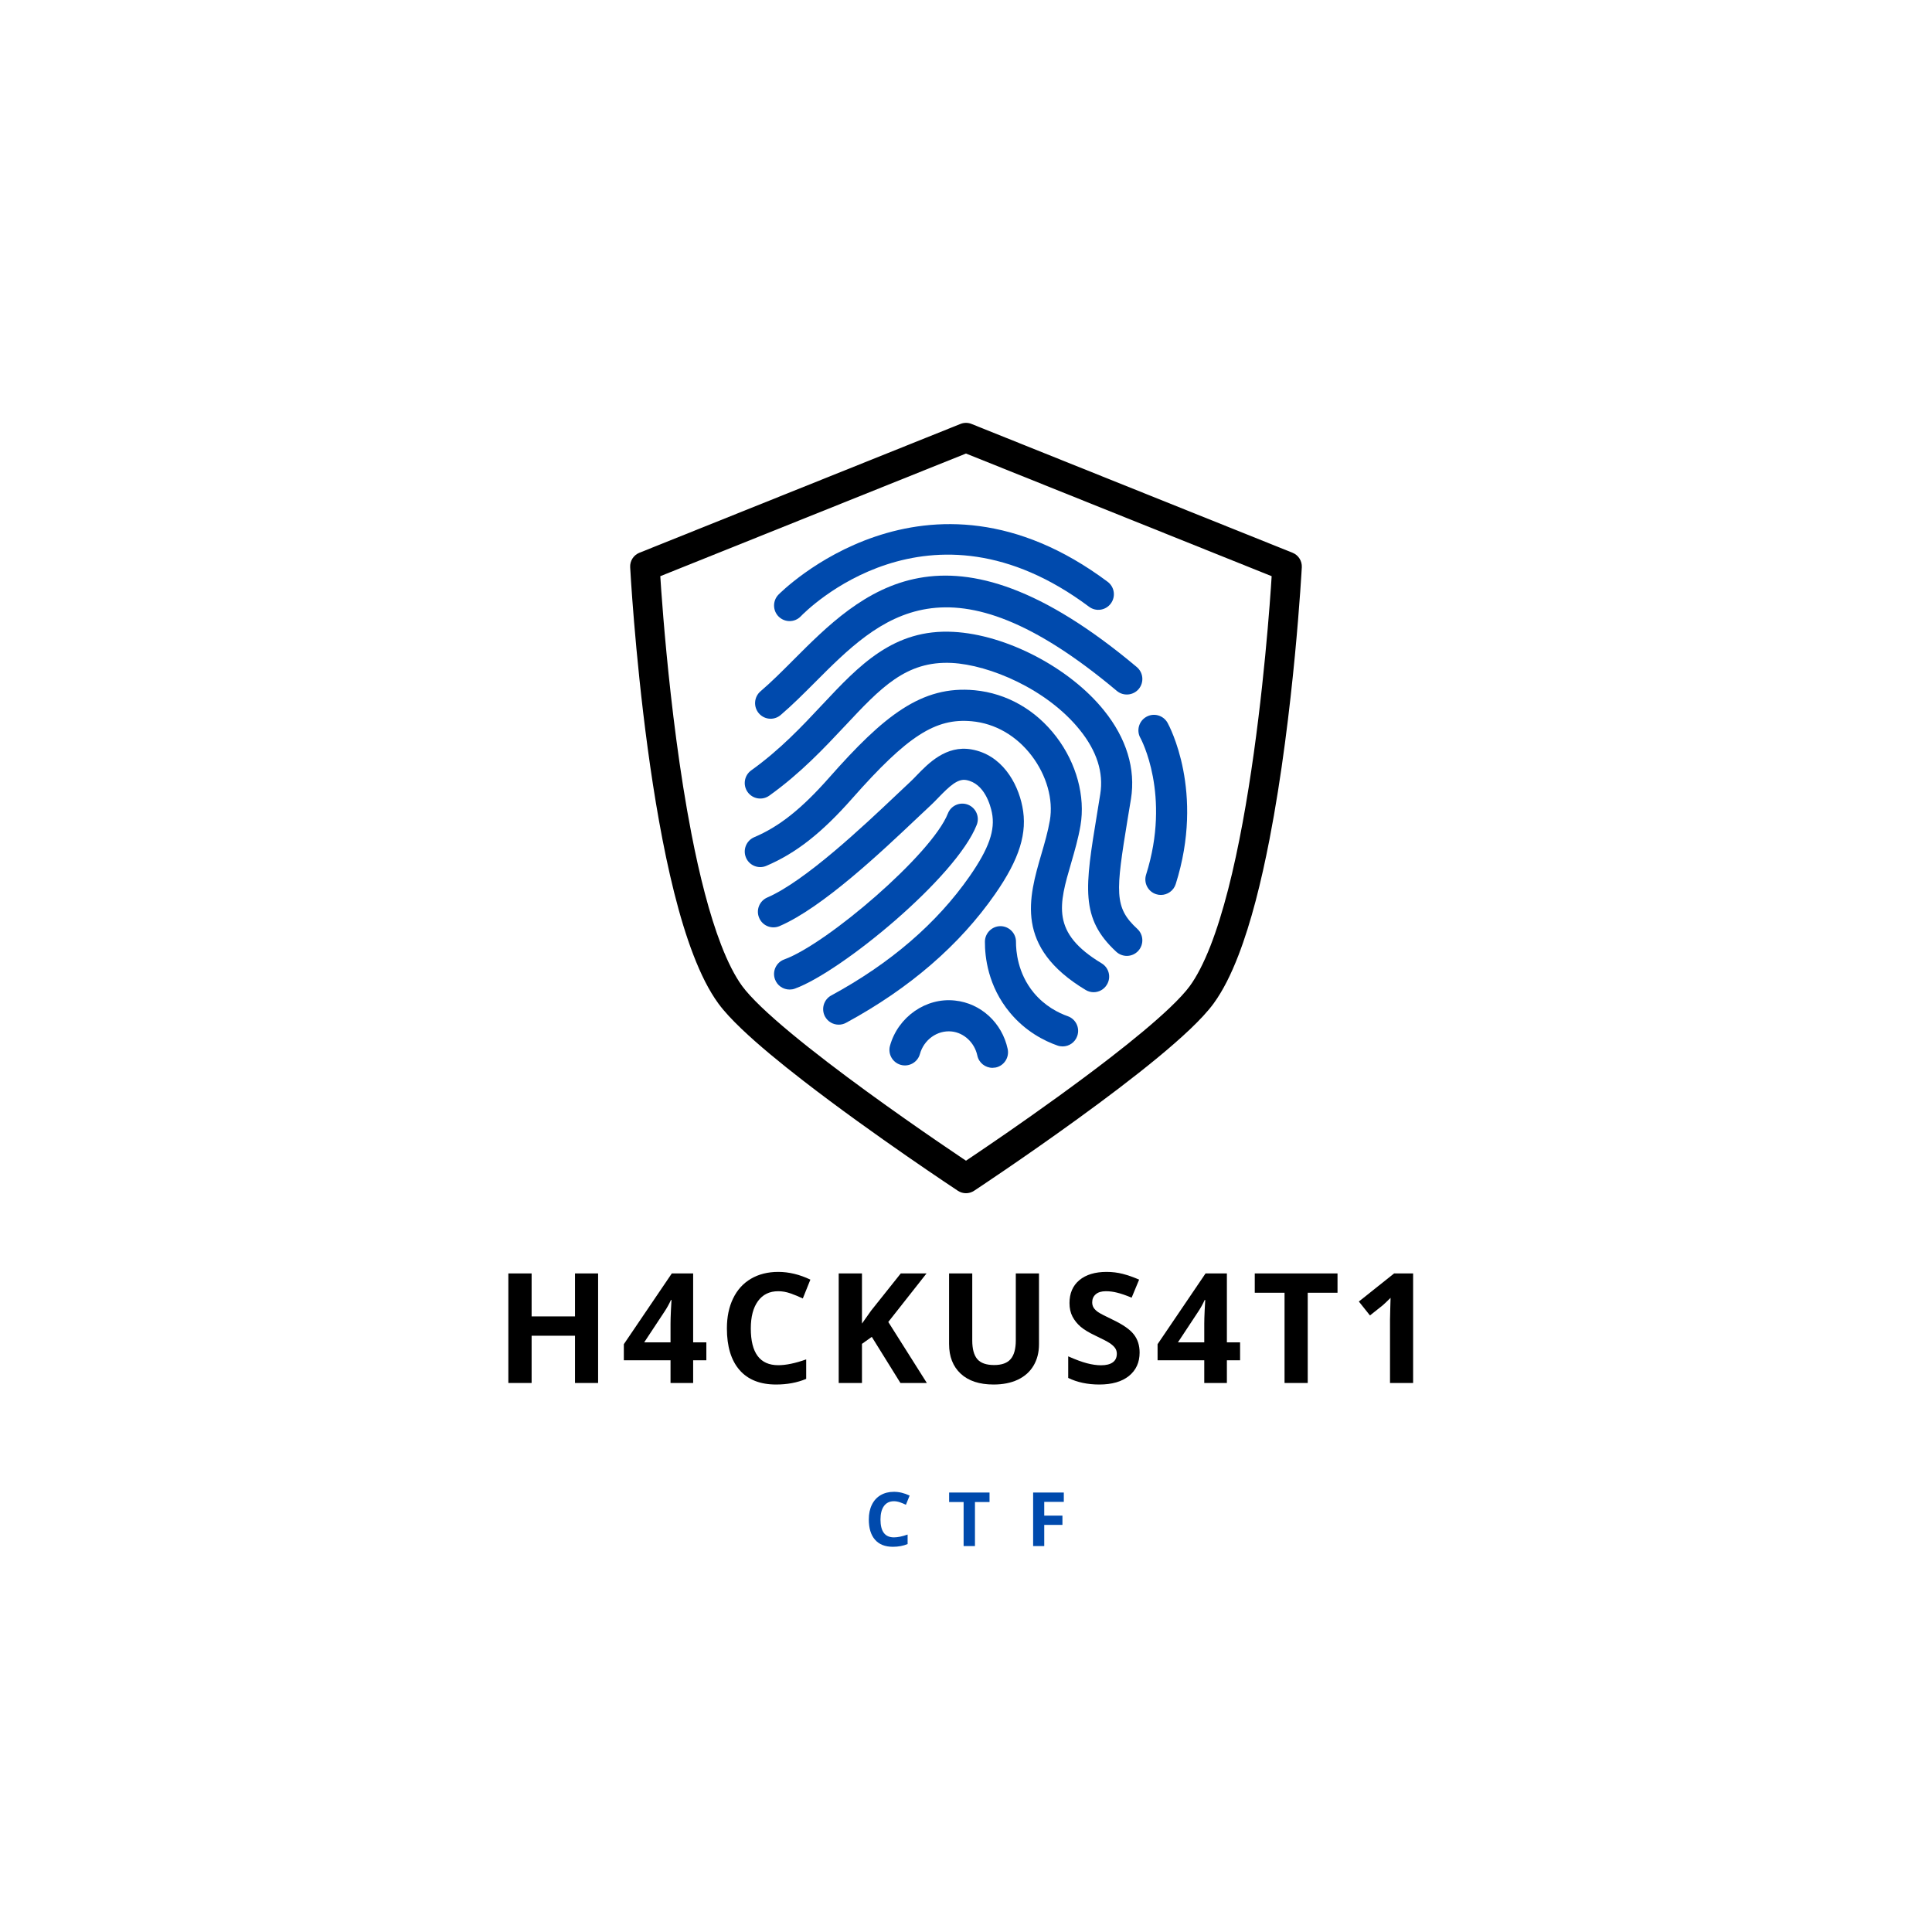 <svg xmlns="http://www.w3.org/2000/svg" xmlns:xlink="http://www.w3.org/1999/xlink" width="500" zoomAndPan="magnify" viewBox="0 0 375 375" height="500" preserveAspectRatio="xMidYMid meet" version="1.0"><defs><g/><clipPath id="id1"><path d="M 122.25 82 L 252.75 82 L 252.75 231.883 L 122.25 231.883 Z M 122.25 82 " clip-rule="nonzero"/></clipPath><clipPath id="id2"><path d="M 144.227 122 L 222 122 L 222 186 L 144.227 186 Z M 144.227 122 " clip-rule="nonzero"/></clipPath><clipPath id="id3"><path d="M 220 138 L 230.41 138 L 230.41 173.953 L 220 173.953 Z M 220 138 " clip-rule="nonzero"/></clipPath><clipPath id="id4"><path d="M 144.227 133 L 216 133 L 216 193 L 144.227 193 Z M 144.227 133 " clip-rule="nonzero"/></clipPath><clipPath id="id5"><path d="M 172 194 L 196 194 L 196 207.266 L 172 207.266 Z M 172 194 " clip-rule="nonzero"/></clipPath></defs><rect x="-37.5" width="450" fill="#ffffff" y="-37.5" height="450" fill-opacity="1"/><rect x="-37.5" width="450" fill="#ffffff" y="-37.5" height="450" fill-opacity="1"/><rect x="-37.5" width="450" fill="#ffffff" y="-37.5" height="450" fill-opacity="1"/><rect x="-37.5" width="450" fill="#ffffff" y="-37.5" height="450" fill-opacity="1"/><g clip-path="url(#id1)"><path fill="#000000" d="M 187.496 84.941 L 186.43 82.285 L 124.109 107.289 C 122.969 107.746 122.25 108.875 122.316 110.102 C 122.316 110.148 123.188 126.508 125.711 145.188 C 126.973 154.527 128.648 164.445 130.855 173.242 C 131.961 177.645 133.199 181.762 134.609 185.41 C 136.02 189.062 137.582 192.242 139.445 194.793 C 140.578 196.336 142.109 197.961 143.957 199.727 C 147.188 202.809 151.395 206.273 155.922 209.777 C 162.707 215.035 170.191 220.359 175.996 224.383 C 181.793 228.402 185.906 231.117 185.918 231.125 C 186.879 231.762 188.117 231.762 189.074 231.125 C 189.098 231.113 198.633 224.82 209.16 217.184 C 214.43 213.367 219.941 209.215 224.664 205.32 C 227.027 203.371 229.188 201.488 231.039 199.727 C 232.887 197.961 234.414 196.336 235.551 194.793 C 237.41 192.242 238.977 189.062 240.387 185.41 C 242.848 179.027 244.805 171.188 246.402 162.965 C 248.797 150.629 250.359 137.441 251.332 127.312 C 252.301 117.188 252.676 110.133 252.68 110.102 C 252.742 108.875 252.023 107.746 250.883 107.289 L 188.566 82.285 C 187.887 82.008 187.109 82.008 186.43 82.285 L 187.496 84.941 L 186.43 87.602 L 248.75 112.609 L 249.816 109.949 L 246.957 109.797 C 246.957 109.797 246.953 109.855 246.945 109.977 C 246.84 111.848 245.879 128.191 243.367 146.152 C 242.113 155.125 240.473 164.508 238.383 172.637 C 237.336 176.699 236.18 180.453 234.922 183.664 C 233.664 186.871 232.297 189.539 230.926 191.41 C 230.133 192.496 228.789 193.957 227.082 195.582 C 224.094 198.43 219.996 201.816 215.562 205.25 C 208.91 210.402 201.484 215.688 195.738 219.676 C 192.859 221.668 190.402 223.336 188.664 224.508 C 187.797 225.094 187.109 225.555 186.641 225.867 C 186.402 226.023 186.223 226.145 186.102 226.227 C 185.98 226.305 185.918 226.344 185.918 226.344 L 187.496 228.734 L 189.074 226.344 C 189.074 226.344 189.043 226.32 188.973 226.273 C 187.871 225.547 178.355 219.223 168.219 211.836 C 163.152 208.145 157.93 204.18 153.551 200.547 C 151.359 198.73 149.383 196.992 147.75 195.43 C 146.121 193.867 144.836 192.461 144.066 191.41 C 142.652 189.477 141.238 186.699 139.953 183.348 C 137.688 177.484 135.77 169.898 134.215 161.871 C 131.875 149.828 130.324 136.781 129.367 126.766 C 128.887 121.762 128.555 117.512 128.34 114.516 C 128.234 113.02 128.16 111.836 128.109 111.027 C 128.086 110.625 128.066 110.312 128.055 110.105 C 128.047 110.004 128.043 109.926 128.039 109.871 C 128.039 109.82 128.035 109.797 128.035 109.797 L 125.176 109.949 L 126.242 112.609 L 188.566 87.602 L 187.496 84.941 L 186.43 87.602 L 187.496 84.941 " fill-opacity="1" fill-rule="nonzero"/></g><path fill="#004aad" d="M 153.266 120.555 C 152.508 120.555 151.754 120.27 151.164 119.707 C 149.973 118.551 149.934 116.637 151.086 115.434 C 151.367 115.148 179.617 86.48 215 112.93 C 216.332 113.93 216.598 115.816 215.602 117.152 C 214.613 118.488 212.719 118.77 211.387 117.77 C 180.219 94.465 156.43 118.59 155.43 119.629 C 154.84 120.246 154.047 120.555 153.266 120.555 " fill-opacity="1" fill-rule="nonzero"/><path fill="#004aad" d="M 149.574 139.508 C 148.73 139.508 147.883 139.148 147.281 138.441 C 146.207 137.172 146.348 135.273 147.617 134.18 C 149.691 132.41 151.754 130.344 153.93 128.164 C 167.164 114.895 183.637 98.391 220.648 129.473 C 221.93 130.551 222.094 132.449 221.031 133.73 C 219.957 135.004 218.047 135.168 216.777 134.105 C 183.996 106.578 170.879 119.719 158.195 132.438 C 155.93 134.707 153.789 136.852 151.535 138.777 C 150.973 139.262 150.266 139.508 149.574 139.508 " fill-opacity="1" fill-rule="nonzero"/><g clip-path="url(#id2)"><path fill="#004aad" d="M 218.715 185.539 C 217.984 185.539 217.254 185.27 216.676 184.746 C 209.617 178.227 210.59 172.27 212.949 157.898 L 213.562 154.113 C 214.23 149.965 212.898 145.77 209.578 141.664 C 203.188 133.73 192.016 129.047 184.738 128.676 C 175.848 128.238 170.918 133.527 164.012 140.895 C 159.977 145.191 155.418 150.07 149.32 154.434 C 147.961 155.406 146.078 155.086 145.117 153.738 C 144.145 152.379 144.465 150.492 145.809 149.531 C 151.422 145.5 155.598 141.059 159.617 136.762 C 166.727 129.191 173.414 122.016 185.059 122.645 C 195.309 123.184 207.594 129.586 214.27 137.879 C 218.648 143.293 220.457 149.246 219.52 155.074 L 218.891 158.871 C 216.535 173.27 216.227 176.121 220.762 180.305 C 221.98 181.434 222.055 183.332 220.93 184.566 C 220.34 185.207 219.531 185.539 218.715 185.539 " fill-opacity="1" fill-rule="nonzero"/></g><g clip-path="url(#id3)"><path fill="#004aad" d="M 225.336 173.707 C 225.027 173.707 224.723 173.668 224.414 173.566 C 222.824 173.066 221.953 171.371 222.453 169.781 C 227.359 154.266 221.418 143.344 221.352 143.242 C 220.531 141.793 221.059 139.945 222.504 139.137 C 223.965 138.312 225.797 138.84 226.617 140.289 C 226.91 140.828 233.895 153.625 228.207 171.602 C 227.797 172.887 226.605 173.707 225.336 173.707 " fill-opacity="1" fill-rule="nonzero"/></g><g clip-path="url(#id4)"><path fill="#004aad" d="M 212.27 192.586 C 211.746 192.586 211.207 192.445 210.719 192.148 C 196.883 183.832 199.664 174.234 202.137 165.766 C 202.766 163.621 203.406 161.402 203.777 159.246 C 204.48 155.188 203.148 150.492 200.242 146.68 C 197.281 142.793 193.156 140.418 188.633 139.996 C 181.59 139.34 176.156 142.816 165.434 154.957 C 159.492 161.695 154.496 165.609 148.742 168.062 C 147.219 168.715 145.438 167.996 144.797 166.469 C 144.145 164.93 144.859 163.16 146.387 162.504 C 151.266 160.438 155.609 156.973 160.926 150.953 C 171.547 138.918 178.898 133 189.199 133.977 C 195.422 134.578 201.035 137.773 205.031 143.012 C 208.938 148.133 210.695 154.586 209.719 160.258 C 209.285 162.773 208.594 165.148 207.926 167.457 C 205.531 175.645 203.969 181.047 213.82 186.977 C 215.254 187.836 215.715 189.684 214.855 191.109 C 214.293 192.059 213.293 192.586 212.27 192.586 " fill-opacity="1" fill-rule="nonzero"/></g><path fill="#004aad" d="M 162.797 198.887 C 161.719 198.887 160.684 198.32 160.133 197.309 C 159.352 195.844 159.887 194.008 161.348 193.215 C 172.828 186.988 181.859 179.199 188.211 170.074 C 191.965 164.672 193.219 161.094 192.527 157.719 C 192.258 156.395 191.121 152.031 187.52 151.402 C 185.879 151.109 184.277 152.621 182.203 154.754 C 181.68 155.305 181.164 155.832 180.668 156.293 C 179.898 157.012 178.977 157.871 177.949 158.848 C 171.098 165.328 159.645 176.172 151.316 179.754 C 149.793 180.406 148.012 179.715 147.359 178.172 C 146.691 176.645 147.398 174.875 148.922 174.207 C 156.273 171.039 167.676 160.258 173.812 154.457 C 174.852 153.469 175.785 152.586 176.578 151.852 C 177.004 151.469 177.426 151.02 177.875 150.559 C 180.168 148.184 183.625 144.602 188.559 145.461 C 194.398 146.477 197.5 151.84 198.434 156.523 C 199.473 161.633 197.895 166.715 193.156 173.527 C 186.266 183.434 176.527 191.855 164.219 198.527 C 163.77 198.77 163.27 198.887 162.797 198.887 " fill-opacity="1" fill-rule="nonzero"/><path fill="#004aad" d="M 153.266 192.07 C 152.023 192.07 150.867 191.316 150.422 190.082 C 149.855 188.516 150.664 186.785 152.238 186.219 C 160.516 183.219 180.883 165.777 183.984 157.898 C 184.586 156.344 186.34 155.586 187.891 156.191 C 189.43 156.805 190.195 158.551 189.582 160.105 C 185.586 170.293 163.309 188.621 154.289 191.891 C 153.945 192.02 153.598 192.07 153.266 192.07 " fill-opacity="1" fill-rule="nonzero"/><path fill="#004aad" d="M 206.262 203.109 C 205.93 203.109 205.582 203.059 205.262 202.941 C 202.727 202.055 199.074 200.223 196.027 196.551 C 191.746 191.406 191.156 185.707 191.172 182.77 C 191.184 181.113 192.543 179.766 194.195 179.766 L 194.219 179.766 C 195.871 179.789 197.219 181.152 197.203 182.82 C 197.191 184.512 197.5 188.891 200.652 192.688 C 202.828 195.305 205.441 196.602 207.246 197.242 C 208.824 197.797 209.645 199.516 209.094 201.082 C 208.668 202.324 207.504 203.109 206.262 203.109 " fill-opacity="1" fill-rule="nonzero"/><g clip-path="url(#id5)"><path fill="#004aad" d="M 192.645 207.266 C 191.246 207.266 189.992 206.293 189.699 204.879 C 189.16 202.375 187.109 200.453 184.703 200.207 C 181.934 199.926 179.32 201.801 178.551 204.598 C 178.105 206.203 176.426 207.137 174.836 206.688 C 173.234 206.238 172.301 204.57 172.75 202.969 C 174.312 197.371 179.742 193.586 185.344 194.203 C 190.375 194.727 194.5 198.516 195.59 203.609 C 195.938 205.25 194.898 206.855 193.273 207.203 L 192.645 207.266 " fill-opacity="1" fill-rule="nonzero"/></g><g fill="#000000" fill-opacity="1"><g transform="translate(95.998, 268.437)"><g><path d="M 20.094 0 L 15.609 0 L 15.609 -9.172 L 7.188 -9.172 L 7.188 0 L 2.672 0 L 2.672 -21.266 L 7.188 -21.266 L 7.188 -12.922 L 15.609 -12.922 L 15.609 -21.266 L 20.094 -21.266 Z M 20.094 0 "/></g></g></g><g fill="#000000" fill-opacity="1"><g transform="translate(120.571, 268.437)"><g><path d="M 16.531 -4.406 L 13.969 -4.406 L 13.969 0 L 9.578 0 L 9.578 -4.406 L 0.516 -4.406 L 0.516 -7.531 L 9.828 -21.266 L 13.969 -21.266 L 13.969 -7.891 L 16.531 -7.891 Z M 9.578 -7.891 L 9.578 -11.5 C 9.578 -12.102 9.602 -12.973 9.656 -14.109 C 9.707 -15.254 9.742 -15.922 9.766 -16.109 L 9.656 -16.109 C 9.301 -15.316 8.867 -14.539 8.359 -13.781 L 4.469 -7.891 Z M 9.578 -7.891 "/></g></g></g><g fill="#000000" fill-opacity="1"><g transform="translate(139.356, 268.437)"><g><path d="M 11.703 -17.812 C 10.004 -17.812 8.691 -17.172 7.766 -15.891 C 6.836 -14.617 6.375 -12.848 6.375 -10.578 C 6.375 -5.828 8.148 -3.453 11.703 -3.453 C 13.203 -3.453 15.008 -3.828 17.125 -4.578 L 17.125 -0.797 C 15.383 -0.066 13.438 0.297 11.281 0.297 C 8.188 0.297 5.82 -0.641 4.188 -2.516 C 2.551 -4.398 1.734 -7.094 1.734 -10.594 C 1.734 -12.812 2.133 -14.75 2.938 -16.406 C 3.738 -18.07 4.895 -19.348 6.406 -20.234 C 7.914 -21.117 9.68 -21.562 11.703 -21.562 C 13.766 -21.562 15.844 -21.062 17.938 -20.062 L 16.469 -16.406 C 15.676 -16.781 14.879 -17.109 14.078 -17.391 C 13.273 -17.672 12.484 -17.812 11.703 -17.812 Z M 11.703 -17.812 "/></g></g></g><g fill="#000000" fill-opacity="1"><g transform="translate(160.12, 268.437)"><g><path d="M 19.781 0 L 14.656 0 L 9.094 -8.953 L 7.188 -7.594 L 7.188 0 L 2.672 0 L 2.672 -21.266 L 7.188 -21.266 L 7.188 -11.531 L 8.953 -14.031 L 14.719 -21.266 L 19.719 -21.266 L 12.297 -11.844 Z M 19.781 0 "/></g></g></g><g fill="#000000" fill-opacity="1"><g transform="translate(181.683, 268.437)"><g><path d="M 19.984 -21.266 L 19.984 -7.5 C 19.984 -5.926 19.629 -4.547 18.922 -3.359 C 18.223 -2.18 17.207 -1.273 15.875 -0.641 C 14.551 -0.016 12.984 0.297 11.172 0.297 C 8.43 0.297 6.305 -0.398 4.797 -1.797 C 3.285 -3.203 2.531 -5.125 2.531 -7.562 L 2.531 -21.266 L 7.031 -21.266 L 7.031 -8.25 C 7.031 -6.602 7.359 -5.395 8.016 -4.625 C 8.672 -3.863 9.758 -3.484 11.281 -3.484 C 12.758 -3.484 13.828 -3.867 14.484 -4.641 C 15.148 -5.41 15.484 -6.625 15.484 -8.281 L 15.484 -21.266 Z M 19.984 -21.266 "/></g></g></g><g fill="#000000" fill-opacity="1"><g transform="translate(205.979, 268.437)"><g><path d="M 15.219 -5.906 C 15.219 -3.988 14.523 -2.473 13.141 -1.359 C 11.766 -0.254 9.848 0.297 7.391 0.297 C 5.117 0.297 3.109 -0.129 1.359 -0.984 L 1.359 -5.172 C 2.797 -4.535 4.008 -4.086 5 -3.828 C 6 -3.566 6.91 -3.438 7.734 -3.438 C 8.723 -3.438 9.477 -3.625 10 -4 C 10.531 -4.375 10.797 -4.938 10.797 -5.688 C 10.797 -6.102 10.68 -6.473 10.453 -6.797 C 10.223 -7.117 9.879 -7.43 9.422 -7.734 C 8.973 -8.035 8.055 -8.516 6.672 -9.172 C 5.367 -9.785 4.395 -10.375 3.75 -10.938 C 3.102 -11.5 2.582 -12.148 2.188 -12.891 C 1.801 -13.641 1.609 -14.516 1.609 -15.516 C 1.609 -17.398 2.242 -18.879 3.516 -19.953 C 4.797 -21.023 6.562 -21.562 8.812 -21.562 C 9.914 -21.562 10.969 -21.43 11.969 -21.172 C 12.977 -20.91 14.031 -20.539 15.125 -20.062 L 13.672 -16.562 C 12.535 -17.031 11.598 -17.352 10.859 -17.531 C 10.117 -17.719 9.391 -17.812 8.672 -17.812 C 7.816 -17.812 7.16 -17.613 6.703 -17.219 C 6.242 -16.82 6.016 -16.301 6.016 -15.656 C 6.016 -15.258 6.109 -14.91 6.297 -14.609 C 6.484 -14.316 6.773 -14.031 7.172 -13.75 C 7.578 -13.477 8.531 -12.984 10.031 -12.266 C 12.02 -11.316 13.379 -10.363 14.109 -9.406 C 14.848 -8.457 15.219 -7.289 15.219 -5.906 Z M 15.219 -5.906 "/></g></g></g><g fill="#000000" fill-opacity="1"><g transform="translate(224.169, 268.437)"><g><path d="M 16.531 -4.406 L 13.969 -4.406 L 13.969 0 L 9.578 0 L 9.578 -4.406 L 0.516 -4.406 L 0.516 -7.531 L 9.828 -21.266 L 13.969 -21.266 L 13.969 -7.891 L 16.531 -7.891 Z M 9.578 -7.891 L 9.578 -11.5 C 9.578 -12.102 9.602 -12.973 9.656 -14.109 C 9.707 -15.254 9.742 -15.922 9.766 -16.109 L 9.656 -16.109 C 9.301 -15.316 8.867 -14.539 8.359 -13.781 L 4.469 -7.891 Z M 9.578 -7.891 "/></g></g></g><g fill="#000000" fill-opacity="1"><g transform="translate(242.955, 268.437)"><g><path d="M 10.875 0 L 6.375 0 L 6.375 -17.516 L 0.594 -17.516 L 0.594 -21.266 L 16.656 -21.266 L 16.656 -17.516 L 10.875 -17.516 Z M 10.875 0 "/></g></g></g><g fill="#000000" fill-opacity="1"><g transform="translate(261.988, 268.437)"><g><path d="M 12.297 0 L 7.812 0 L 7.812 -12.297 L 7.859 -14.328 L 7.922 -16.531 C 7.18 -15.789 6.664 -15.301 6.375 -15.062 L 3.922 -13.109 L 1.766 -15.812 L 8.609 -21.266 L 12.297 -21.266 Z M 12.297 0 "/></g></g></g><g fill="#004aad" fill-opacity="1"><g transform="translate(167.792, 300.09)"><g><path d="M 5.719 -8.703 C 4.883 -8.703 4.238 -8.391 3.781 -7.766 C 3.332 -7.141 3.109 -6.27 3.109 -5.156 C 3.109 -2.844 3.977 -1.688 5.719 -1.688 C 6.445 -1.688 7.332 -1.867 8.375 -2.234 L 8.375 -0.391 C 7.52 -0.035 6.566 0.141 5.516 0.141 C 4.004 0.141 2.848 -0.316 2.047 -1.234 C 1.242 -2.148 0.844 -3.461 0.844 -5.172 C 0.844 -6.254 1.039 -7.203 1.438 -8.016 C 1.832 -8.828 2.395 -9.445 3.125 -9.875 C 3.863 -10.312 4.727 -10.531 5.719 -10.531 C 6.727 -10.531 7.742 -10.285 8.766 -9.797 L 8.047 -8.016 C 7.66 -8.203 7.27 -8.363 6.875 -8.5 C 6.477 -8.633 6.094 -8.703 5.719 -8.703 Z M 5.719 -8.703 "/></g></g></g><g fill="#004aad" fill-opacity="1"><g transform="translate(183.927, 300.09)"><g><path d="M 5.312 0 L 3.109 0 L 3.109 -8.547 L 0.297 -8.547 L 0.297 -10.391 L 8.141 -10.391 L 8.141 -8.547 L 5.312 -8.547 Z M 5.312 0 "/></g></g></g><g fill="#004aad" fill-opacity="1"><g transform="translate(199.218, 300.09)"><g><path d="M 3.469 0 L 1.312 0 L 1.312 -10.391 L 7.266 -10.391 L 7.266 -8.578 L 3.469 -8.578 L 3.469 -5.906 L 7 -5.906 L 7 -4.109 L 3.469 -4.109 Z M 3.469 0 "/></g></g></g></svg>